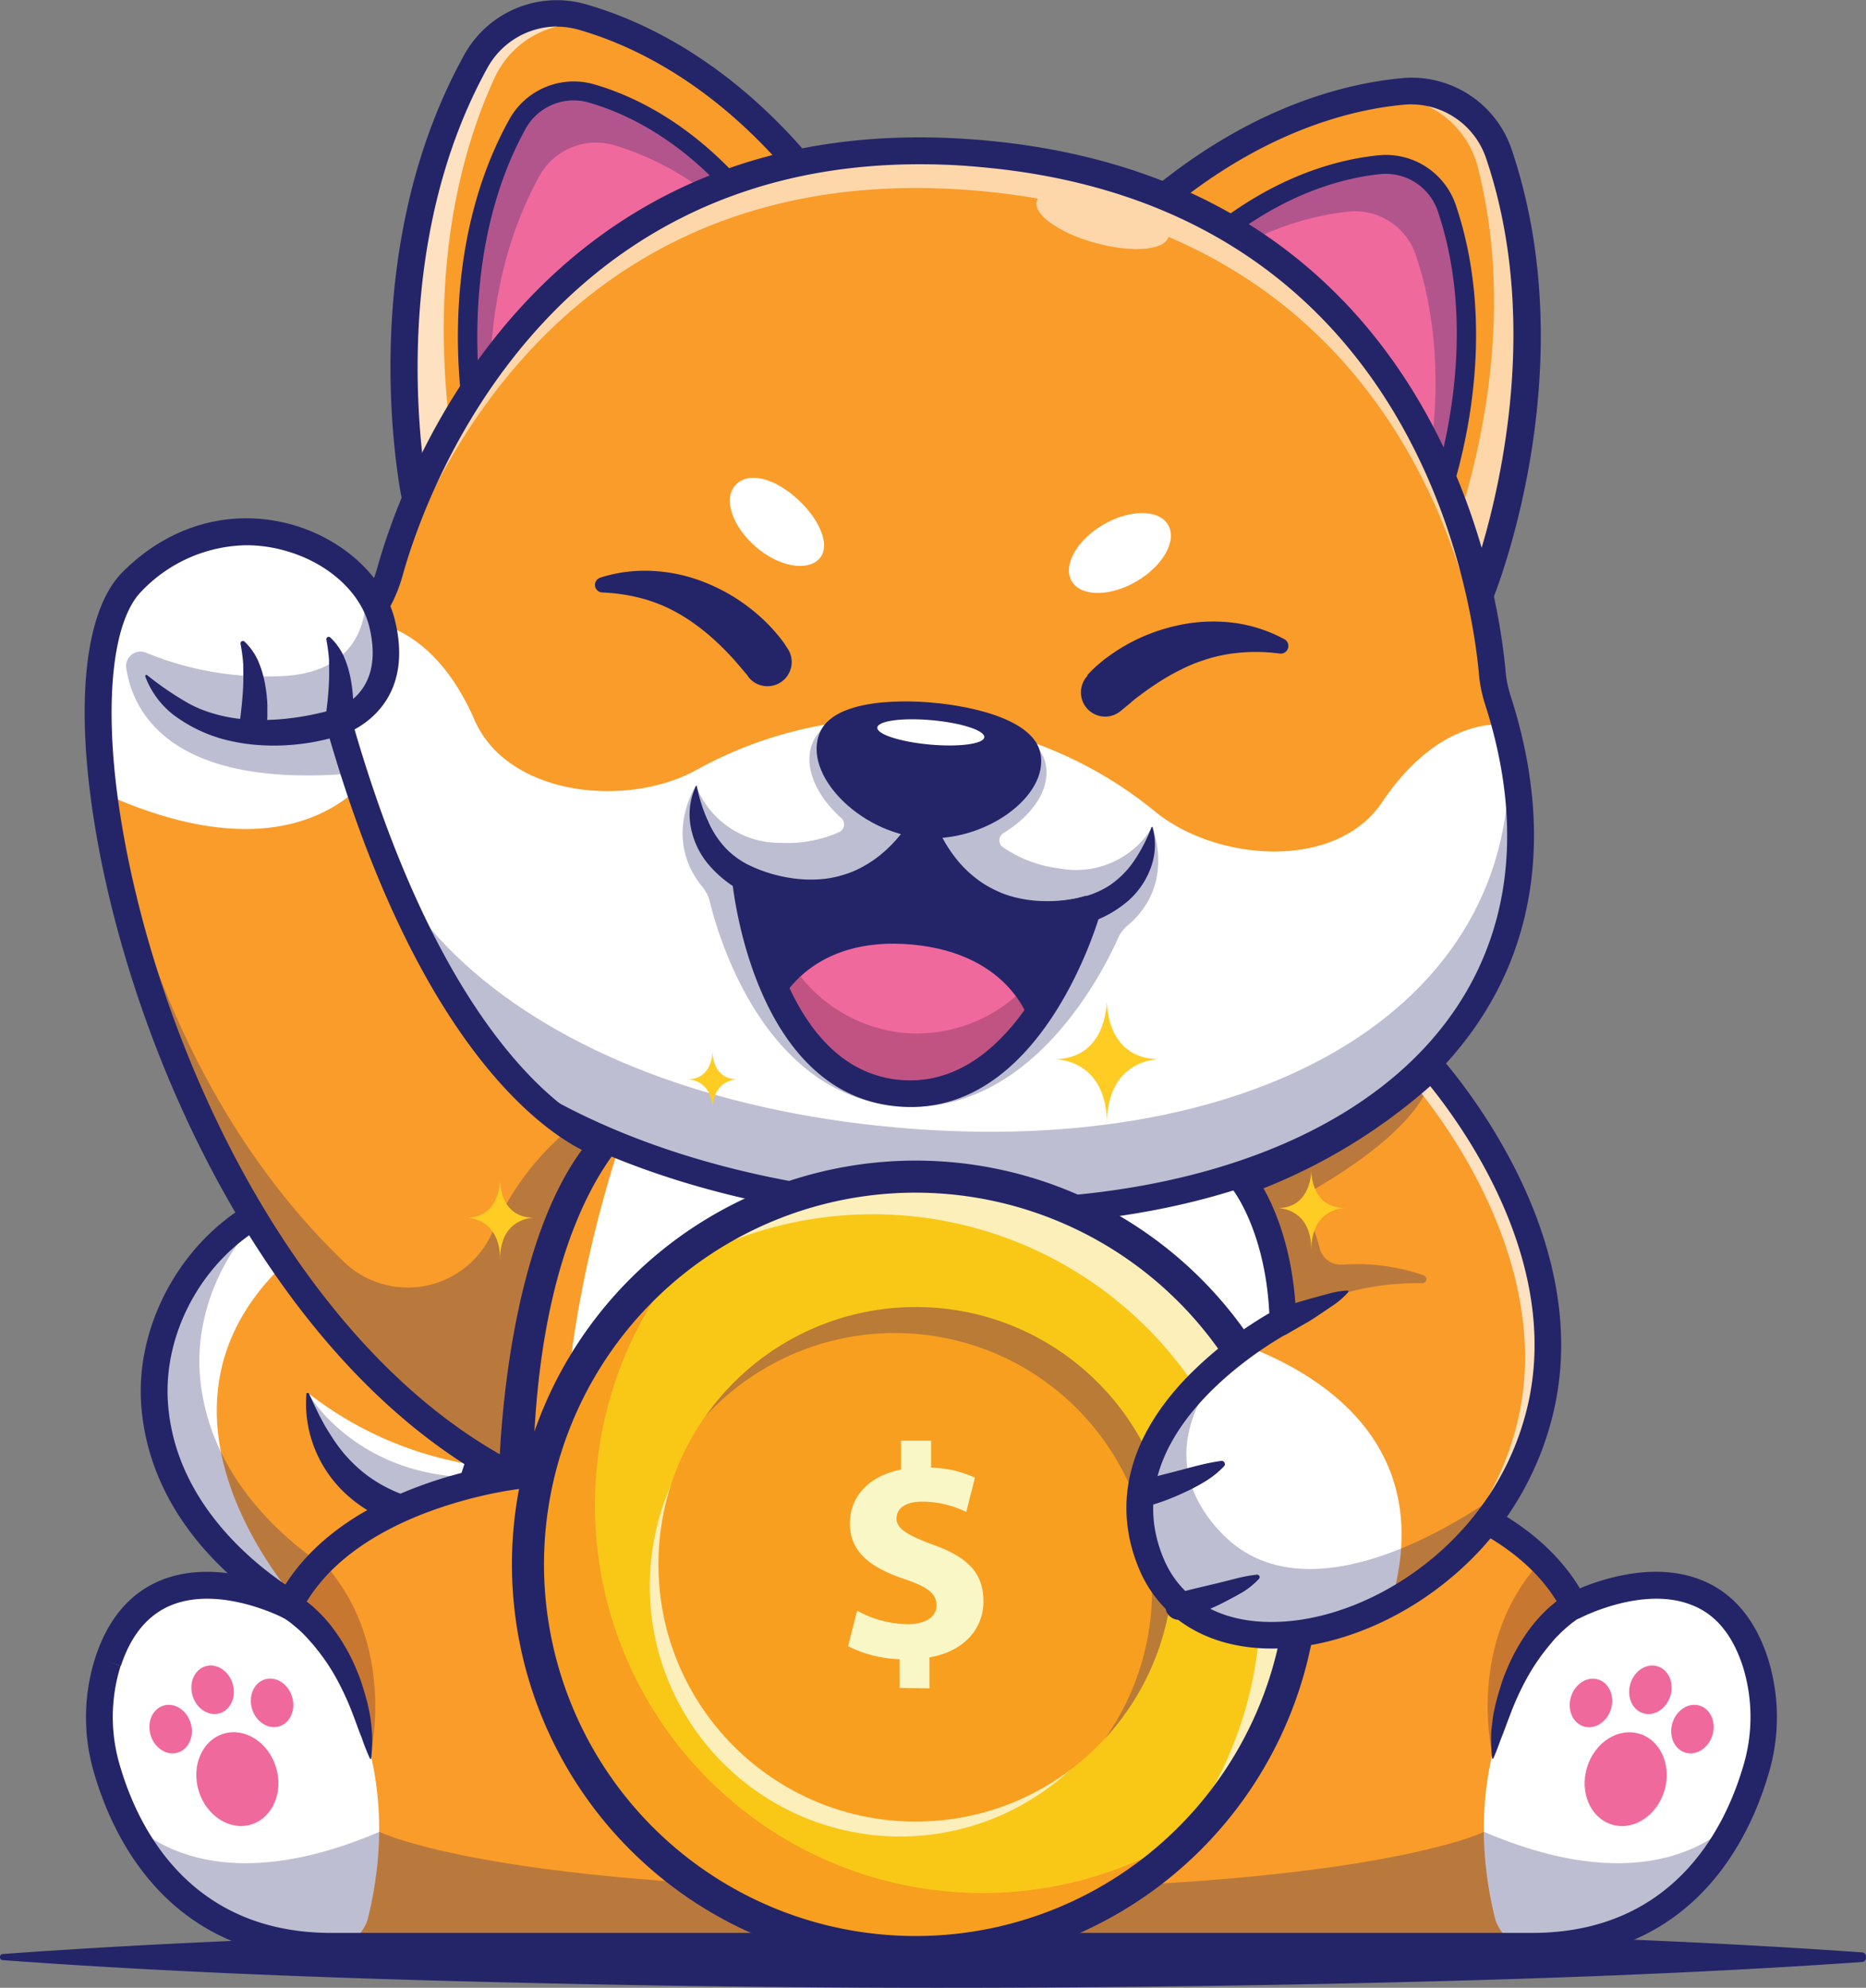 <svg id="Layer_1" data-name="Layer 1" xmlns="http://www.w3.org/2000/svg" viewBox="0 0 276.57 294.57"><rect x="0" y="0" width="276.57" height="294.57" fill="#808080" stroke="none"/><defs><style>.cls-1{fill:#242568;}.cls-2{fill:#f99c2a;}.cls-3{fill:#fff;}.cls-4{opacity:0.3;}.cls-5{fill:#f0699d;}.cls-6{fill:#541f44;}.cls-7{opacity:0.6;}.cls-8{opacity:0.7;}.cls-9{fill:#f9c817;}.cls-10{fill:#f89f1f;}.cls-11{fill:#f9f7c5;}.cls-12{fill:#ffcc23;}</style></defs><path class="cls-1" d="M276.06,306.53c-23-1.62-46-2.46-68.94-3s-46-.85-68.93-.82-45.95.34-68.93.94S23.31,305.1.33,306.77a.44.44,0,0,0-.33.48.41.41,0,0,0,.33.42c23,1.68,46,2.56,68.93,3.16s46,.93,68.93.94,46-.26,68.93-.82,46-1.41,68.94-3a.66.66,0,0,0,.51-.73A.64.64,0,0,0,276.06,306.53Z" transform="translate(0 -17.2)"/><path class="cls-2" d="M22.93,225.74C24.72,245.93,45,256,45.59,256.31h0c10.66-1,17.32-6.3,21.43-13.21h0l.06-.09a37.76,37.76,0,0,0,3.14-6.87c.2-.58.39-1.18.57-1.77,4.33-14.31,1.87-30.28,1.87-30.28-5.26-5.22-10.62-8.25-15.79-9.56C37.79,189.66,21.37,208.15,22.93,225.74Z" transform="translate(0 -17.2)"/><path class="cls-3" d="M22.93,225.74C24.72,245.93,45,256,45.59,256.31c-.67-.7-36.37-38.1,11.31-61.77C37.79,189.66,21.37,208.15,22.93,225.74Z" transform="translate(0 -17.2)"/><path class="cls-3" d="M45.59,223.58c2.44,18,21,19.5,21.45,19.53h0a38.85,38.85,0,0,0,3.77-8.73A53.39,53.39,0,0,1,45.59,223.58Z" transform="translate(0 -17.2)"/><g class="cls-4"><path class="cls-1" d="M40,196.18c-7,6.21-11.17,15.77-10.35,25.07,1.79,20.19,22.1,30.3,22.67,30.58h0a30.06,30.06,0,0,0,9.73-2.49,27,27,0,0,1-16.46,7h0C45,256,24.72,245.93,22.93,225.74,21.86,213.73,29.18,201.3,40,196.18Z" transform="translate(0 -17.2)"/></g><g class="cls-4"><path class="cls-1" d="M45.59,223.58C47.82,239.36,63.44,242.5,67.11,243a37.76,37.76,0,0,0,3.14-6.87C52.54,236,45.59,223.58,45.59,223.58Z" transform="translate(0 -17.2)"/></g><path class="cls-1" d="M45.61,258.3a2,2,0,0,1-.86-.2c-.9-.43-21.89-10.84-23.78-32.19-1.14-12.78,6.55-26.06,18.28-31.56,11.4-5.35,24.1-2.3,34.83,8.35a2,2,0,0,1,.56,1.1c.18,1.14,4.13,27.9-8.16,43.64-5,6.39-12,10-20.69,10.85Zm5.14-62.6a23.13,23.13,0,0,0-9.82,2.22c-10.28,4.83-17,16.45-16,27.65C26.44,243,43,252.67,46,254.3c7.34-.8,13.18-3.92,17.37-9.28,10.27-13.15,8-35.9,7.46-40C63.38,197.84,56.4,195.7,50.75,195.7Z" transform="translate(0 -17.2)"/><path class="cls-1" d="M67.64,244.22c-.46.05-.78.06-1.16.08s-.72,0-1.08,0a19.27,19.27,0,0,1-2.15-.17,24.51,24.51,0,0,1-4.2-1,21.32,21.32,0,0,1-7.53-4.31,18.44,18.44,0,0,1-4.92-7.07,18.1,18.1,0,0,1-.65-2c-.08-.35-.18-.68-.24-1l-.17-1a20.45,20.45,0,0,1-.18-2.06c0-.69,0-1.38.07-2.06l.32,0c.31.61.57,1.22.85,1.82l.43.88c.15.3.27.59.44.87.3.57.59,1.13.92,1.67s.66,1.06,1,1.58a21.52,21.52,0,0,0,4.84,5.25,21.2,21.2,0,0,0,6.26,3.25,28.53,28.53,0,0,0,3.47.92c.59.12,1.19.21,1.78.3l.89.11.83.08Z" transform="translate(0 -17.2)"/><path class="cls-2" d="M15.94,279.77c3,9.85,11.14,25.89,33.22,25.84H227c17.91,0,26.68-10.51,30.92-19.75a48,48,0,0,0,2.29-6.09,27.25,27.25,0,0,0,0-16.31c-6.26-19.12-26.8-8.32-26.8-8.32a25.74,25.74,0,0,0-4.88-6.64c-10.76-10.75-29.3-12.68-29.3-12.68-.53-42.21-16.3-53.1-16.3-53.1l-44.8,1.86h0l-44.76-1.86S77.49,193.61,77,235.82c0,0-25.77,2.69-34.19,19.32,0,0-20.54-10.8-26.8,8.32A27.33,27.33,0,0,0,15.94,279.77Z" transform="translate(0 -17.2)"/><path class="cls-3" d="M221.55,301.34a5.58,5.58,0,0,0,5.42,4.27h0c22.07.05,30.26-16,33.21-25.84a27.25,27.25,0,0,0,0-16.31c-5.45-16.65-21.73-10.61-25.85-8.77a5.57,5.57,0,0,0-1.71,1.18C229.13,259.37,215.23,275.41,221.55,301.34Z" transform="translate(0 -17.2)"/><path class="cls-3" d="M54.57,301.34a5.58,5.58,0,0,1-5.41,4.27h0c-22.08.05-30.27-16-33.22-25.84a27.33,27.33,0,0,1,0-16.31c5.45-16.65,21.73-10.61,25.85-8.77a5.45,5.45,0,0,1,1.71,1.18C47,259.37,60.89,275.41,54.57,301.34Z" transform="translate(0 -17.2)"/><path class="cls-3" d="M93.27,182.72l44.79,1.78,44.79-1.78s40.83,107.21-44.79,107.21S93.27,182.72,93.27,182.72Z" transform="translate(0 -17.2)"/><ellipse class="cls-5" cx="240.95" cy="280.85" rx="7.03" ry="5.99" transform="translate(-97.89 412.38) rotate(-73.07)"/><ellipse class="cls-5" cx="250.84" cy="273.44" rx="3.64" ry="3.1" transform="translate(-83.79 416.58) rotate(-73.07)"/><ellipse class="cls-5" cx="235.8" cy="269.55" rx="3.64" ry="3.1" transform="translate(-90.73 399.45) rotate(-73.07)"/><ellipse class="cls-5" cx="244.61" cy="267.61" rx="3.64" ry="3.1" transform="translate(-82.63 406.49) rotate(-73.07)"/><ellipse class="cls-5" cx="35.17" cy="280.85" rx="5.99" ry="7.03" transform="translate(-80.25 5.21) rotate(-16.93)"/><ellipse class="cls-5" cx="25.28" cy="273.44" rx="3.1" ry="3.64" transform="translate(-78.52 2.01) rotate(-16.93)"/><ellipse class="cls-5" cx="40.32" cy="269.55" rx="3.1" ry="3.64" transform="translate(-76.74 6.22) rotate(-16.93)"/><ellipse class="cls-5" cx="31.51" cy="267.61" rx="3.1" ry="3.64" transform="translate(-76.56 3.57) rotate(-16.93)"/><g class="cls-4"><path class="cls-1" d="M18.23,285.86s10.21,14.7,38,2.8c0,0,17.28,8.6,81.86,8.6s81.87-8.6,81.87-8.6c27.75,11.9,38-2.8,38-2.8h0c-4.24,9.24-13,19.79-30.92,19.75H49.16c-17.91,0-26.69-10.51-30.93-19.75Z" transform="translate(0 -17.2)"/></g><g class="cls-4"><path class="cls-6" d="M221.19,277.12c2.89-16.76,12.15-22,12.15-22a25.74,25.74,0,0,0-4.88-6.64C217.18,260.56,221.19,277.12,221.19,277.12Z" transform="translate(0 -17.2)"/></g><g class="cls-4"><path class="cls-6" d="M54.93,277.12c-2.89-16.76-12.15-22-12.15-22a25.74,25.74,0,0,1,4.88-6.64C58.94,260.56,54.93,277.12,54.93,277.12Z" transform="translate(0 -17.2)"/></g><path class="cls-1" d="M234.22,256.9,234,257l-.28.19c-.19.12-.38.28-.58.41s-.38.31-.57.46-.38.31-.56.48l-.56.5-.53.54c-.38.34-.7.74-1,1.11a30.63,30.63,0,0,0-3.55,5.09,40.05,40.05,0,0,0-2.64,5.8c-.4,1-.74,2-1.16,3.05s-.74,2.08-1.23,3.13h0a.09.09,0,0,1-.13.05.08.08,0,0,1-.06-.08,25.86,25.86,0,0,1-.14-3.41c0-.57.08-1.14.16-1.7a13.75,13.75,0,0,1,.24-1.69,31.85,31.85,0,0,1,.85-3.33c.18-.55.33-1.1.53-1.65s.43-1.07.65-1.61a27.92,27.92,0,0,1,3.53-6.08,21.77,21.77,0,0,1,2.43-2.66q.33-.31.69-.6c.24-.2.46-.4.72-.58s.5-.37.78-.54a4.1,4.1,0,0,1,.41-.26l.5-.28a2,2,0,0,1,1.93,3.42Z" transform="translate(0 -17.2)"/><path class="cls-1" d="M43.67,253.38l.5.28c.15.08.28.17.42.26a8.78,8.78,0,0,1,.77.54c.26.18.48.38.72.58a8,8,0,0,1,.69.6,21.77,21.77,0,0,1,2.43,2.66,28.37,28.37,0,0,1,3.54,6.08c.21.54.44,1.07.64,1.61s.36,1.1.53,1.65a27.55,27.55,0,0,1,.85,3.33,16,16,0,0,1,.25,1.69c.07.56.11,1.13.15,1.7a25.86,25.86,0,0,1-.14,3.41.09.09,0,0,1-.11.09.08.08,0,0,1-.08-.06h0a29.79,29.79,0,0,1-1.23-3.13c-.43-1-.77-2.05-1.16-3.05a42.32,42.32,0,0,0-2.64-5.8,30.68,30.68,0,0,0-3.56-5.09c-.34-.37-.66-.77-1-1.11l-.54-.54-.55-.5-.57-.48c-.19-.15-.38-.32-.57-.46s-.39-.29-.58-.41-.19-.14-.28-.19l-.22-.14-.16-.09a2,2,0,0,1,1.93-3.43Z" transform="translate(0 -17.2)"/><path class="cls-1" d="M227.06,307.58h-178c-23.35,0-31.95-17.06-35-27.25a29.1,29.1,0,0,1,.06-17.48h0c1.88-5.76,5.17-9.62,9.76-11.48,6.87-2.78,14.65-.22,18.07,1.21C50.14,238.93,69.13,235,75,234.09c.93-41.34,16.46-52.53,17.13-53a2,2,0,0,1,1.2-.34l44.71,1.86,44.71-1.86a2,2,0,0,1,1.2.34c.67.47,16.2,11.66,17.13,53,5.89.91,24.88,4.84,33.08,18.49,3.42-1.43,11.2-4,18.07-1.21,4.6,1.86,7.88,5.72,9.77,11.48a29.18,29.18,0,0,1,.05,17.48C259,290.52,250.42,307.58,227.06,307.58ZM49.15,303.64H227.06c20.81,0,28.5-15.31,31.23-24.44a25.26,25.26,0,0,0,0-15.13c-1.51-4.59-4-7.64-7.5-9-7.24-2.93-16.42,1.82-16.52,1.87a2,2,0,0,1-1.51.13,1.93,1.93,0,0,1-1.16-1c-7.84-15.49-32.38-18.22-32.63-18.25a2,2,0,0,1-1.77-1.94c-.45-36.31-12.46-48.87-15-51.12l-44.05,1.84H138l-44-1.84c-2.51,2.23-14.54,14.78-15,51.12a2,2,0,0,1-1.77,1.94c-.25,0-24.8,2.79-32.62,18.25a2,2,0,0,1-2.68.86c-.09-.05-9.32-4.79-16.53-1.86-3.46,1.41-6,4.45-7.48,9L16,263.46l1.88.61a25.18,25.18,0,0,0,0,15.13c2.73,9.13,10.43,24.44,31.23,24.44Z" transform="translate(0 -17.2)"/><path class="cls-2" d="M219.37,105.43s13.6-33.29,2.86-65.31a13.77,13.77,0,0,0-14.36-9.41c-8.51.84-21.32,4.26-35.29,15.58C172.58,46.29,207.53,58.56,219.37,105.43Z" transform="translate(0 -17.2)"/><g class="cls-7"><path class="cls-3" d="M219.06,42.07A13.79,13.79,0,0,0,205.45,31.6c-1.49,0-3.11.14-4.86.34a55.08,55.08,0,0,1,7.28-1.23,13.77,13.77,0,0,1,14.36,9.41c10.74,32-2.86,65.31-2.86,65.31a105.42,105.42,0,0,0-3.32-10.75C220,82.34,224.19,62.32,219.06,42.07Z" transform="translate(0 -17.2)"/></g><path class="cls-1" d="M219.37,107.41h-.14a2,2,0,0,1-1.78-1.48c-6-23.63-18-38.07-27.07-46-9.83-8.64-18.38-11.72-18.46-11.75a2,2,0,0,1-.59-3.39c14.44-11.7,27.74-15.17,36.35-16A15.65,15.65,0,0,1,224.1,39.49c10.85,32.35-2.34,65.3-2.91,66.69A2,2,0,0,1,219.37,107.41Zm-43-61.61a73.55,73.55,0,0,1,16.41,11c8.71,7.61,20,20.89,26.7,42,3.25-10.84,8.58-34.93.83-58a11.75,11.75,0,0,0-12.29-8.08C200.51,33.42,189.08,36.33,176.42,45.8Z" transform="translate(0 -17.2)"/><path class="cls-5" d="M212.48,93.53s9.46-23.13,2-45.38a9.58,9.58,0,0,0-10-6.54c-5.92.58-14.82,3-24.53,10.83C180,52.44,204.26,61,212.48,93.53Z" transform="translate(0 -17.2)"/><g class="cls-4"><path class="cls-1" d="M209.88,55.09a9.56,9.56,0,0,0-10-6.54A42.59,42.59,0,0,0,183.32,54,28.64,28.64,0,0,0,180,52.44c9.71-7.87,18.61-10.25,24.53-10.83a9.58,9.58,0,0,1,10,6.54c7.46,22.25-2,45.38-2,45.38-.4-1.59-.84-3.12-1.31-4.6C213,80.14,214,67.48,209.88,55.09Z" transform="translate(0 -17.2)"/></g><path class="cls-1" d="M212.48,94.94h-.1a1.42,1.42,0,0,1-1.26-1.06c-7.93-31.4-31.38-40-31.62-40.11a1.42,1.42,0,0,1-.92-1.09,1.44,1.44,0,0,1,.5-1.34c10-8.13,19.29-10.54,25.28-11.13a10.94,10.94,0,0,1,11.45,7.49c7.54,22.49-1.63,45.4-2,46.36A1.41,1.41,0,0,1,212.48,94.94ZM182.73,52.08c6,2.86,22.26,12.55,29.87,36.69,2.26-7.59,5.89-24.22.54-40.17A8.14,8.14,0,0,0,204.63,43C199.4,43.53,191.49,45.55,182.73,52.08Z" transform="translate(0 -17.2)"/><path class="cls-2" d="M61.57,91.15S54.16,56,70.47,26.39a13.78,13.78,0,0,1,15.82-6.68c8.22,2.35,20.21,8,31.93,21.66C118.22,41.37,81.63,47.16,61.57,91.15Z" transform="translate(0 -17.2)"/><g class="cls-8"><path class="cls-3" d="M73.24,28.88A13.79,13.79,0,0,1,88.51,21c1.46.3,3,.7,4.72,1.21a54,54,0,0,0-6.94-2.52,13.78,13.78,0,0,0-15.82,6.68C54.16,56,61.57,91.15,61.57,91.15a108.16,108.16,0,0,1,5.19-10C65.09,68.32,64.57,47.87,73.24,28.88Z" transform="translate(0 -17.2)"/></g><path class="cls-1" d="M61.57,93.13l-.22,0a2,2,0,0,1-1.71-1.55c-.31-1.47-7.37-36.25,9.1-66.13a15.67,15.67,0,0,1,18.09-7.62c8.32,2.38,20.78,8.18,32.88,22.28a2,2,0,0,1-1.19,3.23c-.08,0-9,1.51-20.26,8.24C87.92,57.76,73.47,69.8,63.36,92A2,2,0,0,1,61.57,93.13Zm21-72A11.81,11.81,0,0,0,72.2,27.34c-11.77,21.34-10.85,46-9.6,57.24C72.93,65,86.46,54,96.4,48.07a73.94,73.94,0,0,1,18.12-7.87C103.77,28.62,93.05,23.69,85.75,21.6A11.91,11.91,0,0,0,82.53,21.15Z" transform="translate(0 -17.2)"/><path class="cls-5" d="M70.48,80.68s-5.15-24.45,6.18-45a9.57,9.57,0,0,1,11-4.64c5.72,1.63,14,5.57,22.19,15.05C109.84,46.09,84.41,50.11,70.48,80.68Z" transform="translate(0 -17.2)"/><g class="cls-4"><path class="cls-1" d="M79.93,43.33a9.59,9.59,0,0,1,11-4.64A42.66,42.66,0,0,1,106.27,47a27.51,27.51,0,0,1,3.57-.91C101.7,36.61,93.37,32.67,87.65,31a9.57,9.57,0,0,0-11,4.64c-11.33,20.55-6.18,45-6.18,45,.68-1.49,1.38-2.92,2.12-4.29C72.42,67.42,73.62,54.77,79.93,43.33Z" transform="translate(0 -17.2)"/></g><path class="cls-1" d="M70.48,82.09h-.16A1.4,1.4,0,0,1,69.1,81c-.22-1-5.13-25.2,6.33-46A10.93,10.93,0,0,1,88,29.68c5.79,1.66,14.45,5.69,22.87,15.49a1.41,1.41,0,0,1-.85,2.31c-.25,0-24.87,4.32-38.3,33.78A1.41,1.41,0,0,1,70.48,82.09ZM85,32.08a8.15,8.15,0,0,0-7.14,4.28C69.77,51.09,70.36,68.11,71.22,76c11.82-22.38,29.52-29,36-30.74-7.45-8-14.87-11.4-19.92-12.85A8.16,8.16,0,0,0,85,32.08Z" transform="translate(0 -17.2)"/><path class="cls-2" d="M131.61,196.16c61,5.53,104.39-23.48,91.49-71.53-.33-1.22-.69-2.45-1.09-3.7a19,19,0,0,1-.84-4.17c-1.08-12-9.74-70.82-75.43-76.76S61,90.4,57.76,102a19.25,19.25,0,0,1-1.57,4C31.24,152.46,69.05,190.5,131.61,196.16Z" transform="translate(0 -17.2)"/><path class="cls-3" d="M54.45,109.37s9.56,0,15.89,14.54c5,11.39,22.85,13.07,33.08,7.28A60.81,60.81,0,0,1,171,137.3c9,7.54,26.91,9.09,33.85-1.22,8.84-13.14,18.25-11.45,18.25-11.45,12.9,48.05-30.48,77.06-91.49,71.53S33.13,154.32,54.45,109.37Z" transform="translate(0 -17.2)"/><g class="cls-4"><path class="cls-1" d="M53.94,110.45c-10.75,38.72,24.34,68.9,78.75,73.82s94.31-18.44,90.72-58.42c11.84,47.32-31.31,75.79-91.8,70.31S33.74,154.91,53.94,110.45Z" transform="translate(0 -17.2)"/></g><g class="cls-4"><path class="cls-1" d="M103.15,133.62a13.26,13.26,0,0,0,12.54,8.48,18.71,18.71,0,0,0,8.75-1.62,1.26,1.26,0,0,0,.3-2c-3.76-3.35-5.76-7.71-4.28-11.26,2.7-6.43,17.82-4.69,17.82-4.69s15.19,1,16.68,7.81c.83,3.77-1.94,7.71-6.25,10.33a1.25,1.25,0,0,0-.07,2.07,18.65,18.65,0,0,0,8.29,3.14,13.24,13.24,0,0,0,13.85-6.09s3.58,8.44-3.63,14.55a5.16,5.16,0,0,0-1.44,1.9c-2.34,5.23-13.15,26.64-32.76,24.87s-26.4-24.78-27.76-30.35a5.34,5.34,0,0,0-1.08-2.12C98.12,141.28,103.15,133.62,103.15,133.62Z" transform="translate(0 -17.2)"/></g><g class="cls-7"><path class="cls-3" d="M56.19,105.92a19.25,19.25,0,0,0,1.57-4c3.21-11.57,22.29-67.92,88-62s74.35,64.8,75.43,76.76a19,19,0,0,0,.84,4.17c.4,1.25.76,2.48,1.09,3.7a58.62,58.62,0,0,1,1.73,23.88,62,62,0,0,0-2.24-18.26c-.32-1.23-.69-2.46-1.09-3.71a19.07,19.07,0,0,1-.84-4.16c-.9-10-7.11-52.77-47.5-70,0,0,0,0,0,0-.53,2-5.33,2.38-10.72.93s-9.33-4.23-8.8-6.2a1.62,1.62,0,0,1,.19-.4q-4.12-.72-8.59-1.13c-65.68-5.94-84.77,50.41-88,62a19.25,19.25,0,0,1-1.57,4,64.06,64.06,0,0,0-7.22,21C48.75,124.11,51.22,115.18,56.19,105.92Z" transform="translate(0 -17.2)"/></g><path class="cls-1" d="M161.15,117.25l.42-.44.37-.38c.25-.23.5-.47.76-.69.51-.43,1-.86,1.56-1.24a26.77,26.77,0,0,1,3.37-2.11,27.27,27.27,0,0,1,7.51-2.63,24.25,24.25,0,0,1,7.92-.24,21.79,21.79,0,0,1,7.3,2.4,1.15,1.15,0,0,1,.46,1.55,1.13,1.13,0,0,1-1.14.58h0A26.74,26.74,0,0,0,183,114a23.51,23.51,0,0,0-3.16.6,28,28,0,0,0-3,1,33,33,0,0,0-5.56,3q-1.32.87-2.58,1.83c-.41.32-.83.63-1.22,1l-1.09.89-.3.25a3.59,3.59,0,0,1-4.89-5.24Z" transform="translate(0 -17.2)"/><path class="cls-1" d="M110.72,117.21l-.91-1.07c-.33-.4-.69-.78-1-1.17-.71-.77-1.44-1.54-2.2-2.26a32.29,32.29,0,0,0-4.94-3.93,27.76,27.76,0,0,0-2.78-1.54,25.12,25.12,0,0,0-3-1.15A27,27,0,0,0,89.26,105h0a1.14,1.14,0,0,1-1.08-1.2,1.17,1.17,0,0,1,.79-1,21.71,21.71,0,0,1,7.61-1,24.15,24.15,0,0,1,7.75,1.65,27.18,27.18,0,0,1,6.91,3.94,26.53,26.53,0,0,1,2.94,2.67c.46.48.89,1,1.32,1.51.21.26.41.53.62.81s.2.29.29.44l.34.51a3.59,3.59,0,0,1-5.75,4.28Z" transform="translate(0 -17.2)"/><path class="cls-1" d="M136.57,141.36c-9.33-.85-17.63-9.47-15.07-15.57s16.88-4.44,16.88-4.44,14.4,1,15.81,7.4S145.9,142.2,136.57,141.36Z" transform="translate(0 -17.2)"/><path class="cls-1" d="M138.83,139.51c0,.1.13.34.21.51s.17.39.26.58c.19.39.4.77.6,1.15a20.66,20.66,0,0,0,1.41,2.17,17.12,17.12,0,0,0,3.59,3.62,13.16,13.16,0,0,0,2.14,1.33,14.67,14.67,0,0,0,2.34,1,18.66,18.66,0,0,0,5.1.86,22.22,22.22,0,0,0,5.29-.45,13.25,13.25,0,0,0,4.74-1.91,13.59,13.59,0,0,0,3.59-3.62,24.19,24.19,0,0,0,2.58-5h0a.1.1,0,0,1,.11,0,.1.1,0,0,1,.05.06,9.9,9.9,0,0,1-.36,6.21,11.93,11.93,0,0,1-3.91,5.2,16.82,16.82,0,0,1-5.82,2.93,25.45,25.45,0,0,1-6.28.94,19.82,19.82,0,0,1-17-8.31,24.46,24.46,0,0,1-1.7-2.77c-.25-.48-.47-1-.68-1.48-.11-.25-.21-.5-.31-.77s-.18-.49-.29-.86a2.25,2.25,0,0,1,4.25-1.48Z" transform="translate(0 -17.2)"/><path class="cls-1" d="M138.68,141.21c-.17.34-.29.54-.44.79s-.29.48-.44.71c-.29.46-.61.9-.94,1.33a22.49,22.49,0,0,1-2.17,2.41,20.61,20.61,0,0,1-5.37,3.74,20,20,0,0,1-12.81,1.39,25.09,25.09,0,0,1-6-2,17.1,17.1,0,0,1-5.2-3.93,12,12,0,0,1-2.91-5.82,9.89,9.89,0,0,1,.76-6.18.08.08,0,0,1,.11,0,.07.07,0,0,1,0,0h0A23.23,23.23,0,0,0,105,139a13.66,13.66,0,0,0,2.87,4.21,13.22,13.22,0,0,0,4.33,2.73,22.14,22.14,0,0,0,5.12,1.39,18.76,18.76,0,0,0,5.18.07,14.71,14.71,0,0,0,2.47-.55,13.47,13.47,0,0,0,2.35-.92,17.32,17.32,0,0,0,4.17-2.92,19.89,19.89,0,0,0,1.78-1.89c.27-.34.55-.67.8-1l.36-.52c.11-.16.24-.37.29-.46l.09-.14a2.25,2.25,0,0,1,3.92,2.21Z" transform="translate(0 -17.2)"/><path class="cls-1" d="M110.44,147.32s2.81,30.08,22.71,31.88c8.63.78,15.06-4.26,19.57-10.21a57.93,57.93,0,0,0,8.49-17.08s-16.1,5.39-24.64-10.55C125.31,155.51,110.44,147.32,110.44,147.32Z" transform="translate(0 -17.2)"/><path class="cls-5" d="M135.14,157.17c15,1.36,17.58,11.82,17.58,11.82-4.51,5.95-10.94,11-19.57,10.21s-14.06-6.89-17.42-13.56C115.73,165.64,120.18,155.82,135.14,157.17Z" transform="translate(0 -17.2)"/><g class="cls-4"><path class="cls-6" d="M134,170.27a22.3,22.3,0,0,0,16.59-5.47,13.31,13.31,0,0,1,2.18,4.19c-4.51,5.95-10.94,11-19.57,10.21s-14.06-6.89-17.42-13.56a13.21,13.21,0,0,1,2.89-3.72A22.33,22.33,0,0,0,134,170.27Z" transform="translate(0 -17.2)"/></g><path class="cls-1" d="M135,181.25q-1,0-2-.09c-21.28-1.92-24.38-32.36-24.5-33.66a2,2,0,0,1,.88-1.83,2,2,0,0,1,2-.08c.54.3,13.58,7.17,23.64-5.46a2,2,0,0,1,3.28.29c7.63,14.24,21.69,9.81,22.28,9.62a2,2,0,0,1,2.52,2.41C162.77,153.66,154.78,181.25,135,181.25Zm-22.06-30.84c1.38,7.53,6.15,25.53,20.43,26.82s22.23-15.55,24.92-22.72c-5.28.67-15.24.3-22-9.82C127.83,153.43,118,152,112.89,150.41Z" transform="translate(0 -17.2)"/><ellipse class="cls-3" cx="137.96" cy="125.74" rx="1.81" ry="7.96" transform="translate(0.3 234.6) rotate(-84.83)"/><ellipse class="cls-3" cx="165.99" cy="99.15" rx="8.27" ry="4.87" transform="translate(-27.35 79.89) rotate(-30.24)"/><path class="cls-3" d="M121.49,99.94c-1.75,2-6,1.29-9.45-1.69s-4.86-7-3.11-9.07,5.41-1.34,8.88,1.63S123.24,97.9,121.49,99.94Z" transform="translate(0 -17.2)"/><path class="cls-1" d="M146,198.8q-7.09,0-14.54-.67c-37.6-3.4-67.18-18.68-79.14-40.87-8.48-15.74-7.74-33.82,2.16-52.27a17.78,17.78,0,0,0,1.41-3.54C59.09,89.79,78.65,31.94,145.92,38s76.13,66.51,77.22,78.56a16.9,16.9,0,0,0,.75,3.73c6.42,19.93,3.9,37.85-7.27,51.81C203,189.22,177.14,198.8,146,198.8ZM136.33,41.54c-56.74,0-73.74,50.39-76.67,61a21.89,21.89,0,0,1-1.73,4.36c-9.24,17.23-10,34-2.16,48.53,11.32,21,39.74,35.53,76,38.81s66.84-5.89,81.75-24.53c10.31-12.88,12.59-29.53,6.59-48.14a21,21,0,0,1-.92-4.59c-1.05-11.5-9.49-69.17-73.65-75C142.38,41.67,139.3,41.54,136.33,41.54Z" transform="translate(0 -17.2)"/><circle class="cls-9" cx="135.12" cy="232.41" r="57.45"/><g class="cls-8"><path class="cls-3" d="M163.88,273.43A37.11,37.11,0,1,1,106.21,227a37.1,37.1,0,0,0,57.67,46.47Z" transform="translate(0 -17.2)"/></g><path class="cls-10" d="M92.87,210.74a57.45,57.45,0,0,0,82.55,79.8c.71-.8,1.41-1.62,2.08-2.46a57.45,57.45,0,0,1-76.73-83.69A57.51,57.51,0,0,0,92.87,210.74Z" transform="translate(0 -17.2)"/><g class="cls-8"><path class="cls-3" d="M193.16,249a57.37,57.37,0,0,1-22.74,45.79,57.45,57.45,0,0,0-75.79-85.95A57.45,57.45,0,0,1,193.16,249Z" transform="translate(0 -17.2)"/></g><path class="cls-1" d="M135.71,308.85A59.83,59.83,0,1,1,195.54,249,59.9,59.9,0,0,1,135.71,308.85Zm0-114.91A55.08,55.08,0,1,0,190.79,249,55.14,55.14,0,0,0,135.71,193.94Z" transform="translate(0 -17.2)"/><circle class="cls-10" cx="135.71" cy="231.82" r="38.12"/><g class="cls-4"><path class="cls-1" d="M163.88,274.7A38.12,38.12,0,0,0,104.63,227a38.12,38.12,0,1,1,59.25,47.74Z" transform="translate(0 -17.2)"/></g><path class="cls-11" d="M133.33,267.34v-4.26a18.21,18.21,0,0,1-7.63-1.93l1.34-5.26a15.92,15.92,0,0,0,7.46,2c2.56,0,4.31-1,4.31-2.79s-1.44-2.78-4.76-3.9c-4.81-1.62-8.08-3.87-8.08-8.22,0-4,2.78-7.05,7.58-8V230.7H138v4a16.09,16.09,0,0,1,6.51,1.48l-1.3,5.08a14.84,14.84,0,0,0-6.47-1.53c-2.92,0-3.86,1.26-3.86,2.51,0,1.49,1.57,2.43,5.39,3.87,5.34,1.88,7.49,4.35,7.49,8.39s-2.82,7.41-8,8.31v4.58Z" transform="translate(0 -17.2)"/><path class="cls-2" d="M14.72,128.31q.19,3.12.63,6.45C19.64,168.51,40.71,218,75.9,236c0,0,1.06-34.53,12.63-48.2.27-.33.55-.64.84-.94a19.39,19.39,0,0,1-4.92-2.44l0,0c-7.1-4.57-20.52-17.17-31.29-50.37-.23-.72-.47-1.45-.7-2.19q-1.14-3.66-2.27-7.62s9.34-2.65,6.46-14.54a14.62,14.62,0,0,0-2.47-5.18h0c-6.46-8.77-22.67-13-34.58-1a13.78,13.78,0,0,0-3,4.94C14.78,113.16,14.17,120.09,14.72,128.31Z" transform="translate(0 -17.2)"/><g class="cls-4"><path class="cls-1" d="M14.72,128.31q.19,3.12.63,6.45C19.64,168.51,40.71,218,75.9,236c0,0,1.06-34.53,12.63-48.2-2.26-1.91-3.92-3.25-4.08-3.38l0,0A40.76,40.76,0,0,0,73,199.75a13.68,13.68,0,0,1-22,4.47C37.74,191.51,21.17,168.23,14.72,128.31Z" transform="translate(0 -17.2)"/></g><path class="cls-3" d="M15.35,134.76c21,9.52,32.36,4.27,37.79-.77-1-3.1-2-6.37-3-9.81,0,0,9.34-2.65,6.46-14.54s-23-20.31-37.06-6.23a13.78,13.78,0,0,0-3,4.94C14.33,114.37,13.94,123.73,15.35,134.76Z" transform="translate(0 -17.2)"/><g class="cls-4"><path class="cls-1" d="M52.44,131.8q-1.14-3.66-2.27-7.62s9.34-2.65,6.46-14.54a14.62,14.62,0,0,0-2.47-5.18h0s1.67,12.1-12,12.91a46.87,46.87,0,0,1-20.53-3.45,2.13,2.13,0,0,0-2.92,2.27C19.63,122.44,25,134.18,52.44,131.8Z" transform="translate(0 -17.2)"/></g><path class="cls-1" d="M50.81,126.05c-.74.25-1.36.44-2.05.61s-1.34.32-2,.45a33.11,33.11,0,0,1-4.09.51,30.25,30.25,0,0,1-4.15,0,27.66,27.66,0,0,1-4.14-.57,21.85,21.85,0,0,1-7.71-3.24,12.92,12.92,0,0,1-5.14-6.36.18.18,0,0,1,.28-.2h0a46.17,46.17,0,0,0,6.26,4.25,17.68,17.68,0,0,0,3.37,1.38,22.47,22.47,0,0,0,3.55.78,31.83,31.83,0,0,0,3.66.24,35.08,35.08,0,0,0,3.69-.19c1.23-.13,2.45-.31,3.67-.55.6-.13,1.21-.25,1.81-.4s1.22-.3,1.72-.46l0,0a2,2,0,0,1,1.24,3.75Z" transform="translate(0 -17.2)"/><path class="cls-1" d="M48.22,123.87l.17-1.41.17-1.47c.1-1,.17-2,.21-3s0-2,0-3a26,26,0,0,0-.4-3v0a.35.35,0,0,1,.28-.41.32.32,0,0,1,.31.09,9.07,9.07,0,0,1,2,2.8,15.52,15.52,0,0,1,1,3.25,22.35,22.35,0,0,1,.39,3.34c0,.56,0,1.12,0,1.68a11.9,11.9,0,0,1-.17,1.73,2,2,0,0,1-3.9-.56Z" transform="translate(0 -17.2)"/><path class="cls-1" d="M35.5,124.48l.18-1.41.16-1.46c.1-1,.17-2,.21-3s0-2,0-3a26,26,0,0,0-.4-3v0a.36.36,0,0,1,.28-.42.37.37,0,0,1,.31.09,9.06,9.06,0,0,1,2,2.81,15.52,15.52,0,0,1,1,3.25,22.05,22.05,0,0,1,.39,3.34q0,.84,0,1.68a13.41,13.41,0,0,1-.18,1.72,2,2,0,0,1-3.9-.55Z" transform="translate(0 -17.2)"/><path class="cls-1" d="M75.9,237.93a1.89,1.89,0,0,1-.89-.22c-34-17.34-55.48-63.45-61.09-99-2.81-17.83-1.26-31.23,4.26-36.75,7-7,16.14-9.52,25.16-7C51,97.17,57,102.73,58.55,109.17c2.44,10.08-3,14.5-6,16.12C68,178.2,89.69,184.86,89.9,184.92a2,2,0,0,1,.95,3.21c-12.33,13.91-13,47.52-13,47.86a2,2,0,0,1-1,1.66A2,2,0,0,1,75.9,237.93ZM36.54,98A21.93,21.93,0,0,0,21,104.8c-4.48,4.48-5.69,17.26-3.15,33.34,5.3,33.57,25.08,76.82,56.23,94.57.45-8.58,2.54-32,12.16-45.1-6.74-3.47-24.84-16.73-37.94-62.89a2,2,0,0,1,1.36-2.43c.75-.23,7.43-2.53,5.08-12.19-1.23-5.08-6.11-9.51-12.44-11.28A21,21,0,0,0,36.54,98Z" transform="translate(0 -17.2)"/><path class="cls-2" d="M170.67,249c7.79,18.38,40.21,11.59,53.31-11.76A43,43,0,0,0,228.55,225c4.1-19.64-7.44-39.25-16.38-49.72v0a81.66,81.66,0,0,1-27.9,17s5.51,6.76,5.88,20.64a53.81,53.81,0,0,0-7,4.58C175.37,223.47,164.65,234.79,170.67,249Z" transform="translate(0 -17.2)"/><path class="cls-3" d="M206.18,254.69c-14.09,7.64-30.3,6.6-35.51-5.69-6.36-15,6-26.79,13.76-32.43C194.92,220.46,213.18,230.85,206.18,254.69Z" transform="translate(0 -17.2)"/><g class="cls-4"><path class="cls-1" d="M170.67,249c7.79,18.38,40.21,11.59,53.31-11.76h0s-28.57,22.64-43.16,6.92c-9.74-10.49-3.14-20.88,2.33-26.64C175.37,223.47,164.65,234.79,170.67,249Z" transform="translate(0 -17.2)"/></g><g class="cls-4"><path class="cls-1" d="M184.27,192.3s5.51,6.76,5.88,20.64c7.67-5,16.13-5.67,20.65-5.58a.6.6,0,0,0,.23-1.16,30.16,30.16,0,0,0-12.1-1.59,3.26,3.26,0,0,1-3.35-2.48,29.94,29.94,0,0,0-1.74-5,3,3,0,0,1,1.23-3.84c18.62-11,17.17-17.74,17.1-18v0A81.66,81.66,0,0,1,184.27,192.3Z" transform="translate(0 -17.2)"/></g><g class="cls-8"><path class="cls-3" d="M220.61,238.93a42.91,42.91,0,0,0,4.57-12.23c4-19.18-6.9-38.33-15.74-49,1.77-1.49,2.73-2.45,2.73-2.45v0c8.94,10.47,20.48,30.08,16.38,49.72A43,43,0,0,1,224,237.24a45.22,45.22,0,0,1-20.78,18.93A45.13,45.13,0,0,0,220.61,238.93Z" transform="translate(0 -17.2)"/></g><path class="cls-1" d="M189.37,211.13c.82-.28,1.66-.55,2.51-.8s1.69-.5,2.55-.74l2.57-.7a13.82,13.82,0,0,1,2.71-.45.15.15,0,0,1,.14.13.14.14,0,0,1,0,.09,11.78,11.78,0,0,1-2.06,1.84c-.74.51-1.48,1-2.23,1.51s-1.51,1-2.27,1.42-1.54.9-2.33,1.32a2,2,0,1,1-1.86-3.49A1.6,1.6,0,0,1,189.37,211.13Z" transform="translate(0 -17.2)"/><path class="cls-1" d="M168.54,236.75c1-.28,2-.55,3-.81l3.1-.8c1-.25,2.06-.56,3.11-.81a32.22,32.22,0,0,1,3.25-.64h0a.48.48,0,0,1,.54.42.47.47,0,0,1-.13.39,13.68,13.68,0,0,1-2.66,2.16,29.44,29.44,0,0,1-3,1.61c-1,.47-2.05.92-3.1,1.31a29.8,29.8,0,0,1-3.24,1,2,2,0,0,1-1-3.82Z" transform="translate(0 -17.2)"/><path class="cls-1" d="M174.59,253.24c.93-.24,1.91-.49,2.88-.72l2.91-.69,2.91-.73a21.71,21.71,0,0,1,3-.55h0a.38.38,0,0,1,.41.34.36.36,0,0,1-.1.28,11.46,11.46,0,0,1-2.47,2c-.9.54-1.82,1-2.75,1.49s-1.87.89-2.82,1.29-1.91.76-2.93,1.08a2,2,0,1,1-1.17-3.77l.07,0Z" transform="translate(0 -17.2)"/><path class="cls-1" d="M188.51,261.5c-9.26,0-16.48-4.25-19.65-11.73-4-9.48-1.69-19.2,6.73-28.13a57.63,57.63,0,0,1,12.54-9.84c-.6-12.14-5.34-18.2-5.39-18.27a2,2,0,0,1,.89-3.1,80.18,80.18,0,0,0,27.15-16.54,1.93,1.93,0,0,1,1.47-.57,2,2,0,0,1,1.42.69c5.19,6.08,21.75,27.76,16.81,51.41a45.33,45.33,0,0,1-15.16,25.37c-6.93,5.92-15.56,9.76-23.69,10.56Q190,261.5,188.51,261.5Zm-1.24-68.2c1.79,3.16,4.59,9.64,4.85,19.59a2,2,0,0,1-1.07,1.8c-.26.14-26.75,14.21-18.56,33.54,2.85,6.73,9.69,10.08,18.76,9.19,14.11-1.38,31.3-13.35,35.37-32.8,4.21-20.2-8.76-39.15-14.64-46.47A84.32,84.32,0,0,1,187.27,193.3Z" transform="translate(0 -17.2)"/><path class="cls-12" d="M164.06,183.79c0-9.84-7.84-9.63-7.84-9.63,8.17,0,7.84-9.09,7.84-9.09s-.52,9.09,7.84,9.09C171.9,174.16,164.06,174,164.06,183.79Z" transform="translate(0 -17.2)"/><path class="cls-12" d="M74.12,203.87c0-6.34-5.05-6.21-5.05-6.21,5.27,0,5.05-5.85,5.05-5.85s-.33,5.85,5.06,5.85C79.18,197.66,74.12,197.53,74.12,203.87Z" transform="translate(0 -17.2)"/><path class="cls-12" d="M105.61,181.75c0-4.7-3.75-4.6-3.75-4.6,3.91,0,3.75-4.33,3.75-4.33s-.25,4.33,3.74,4.33C109.35,177.15,105.61,177.05,105.61,181.75Z" transform="translate(0 -17.2)"/><path class="cls-12" d="M194.36,202.44c0-6.35-5.05-6.21-5.05-6.21,5.27,0,5.05-5.86,5.05-5.86s-.33,5.86,5.06,5.86C199.42,196.23,194.36,196.09,194.36,202.44Z" transform="translate(0 -17.2)"/></svg>
